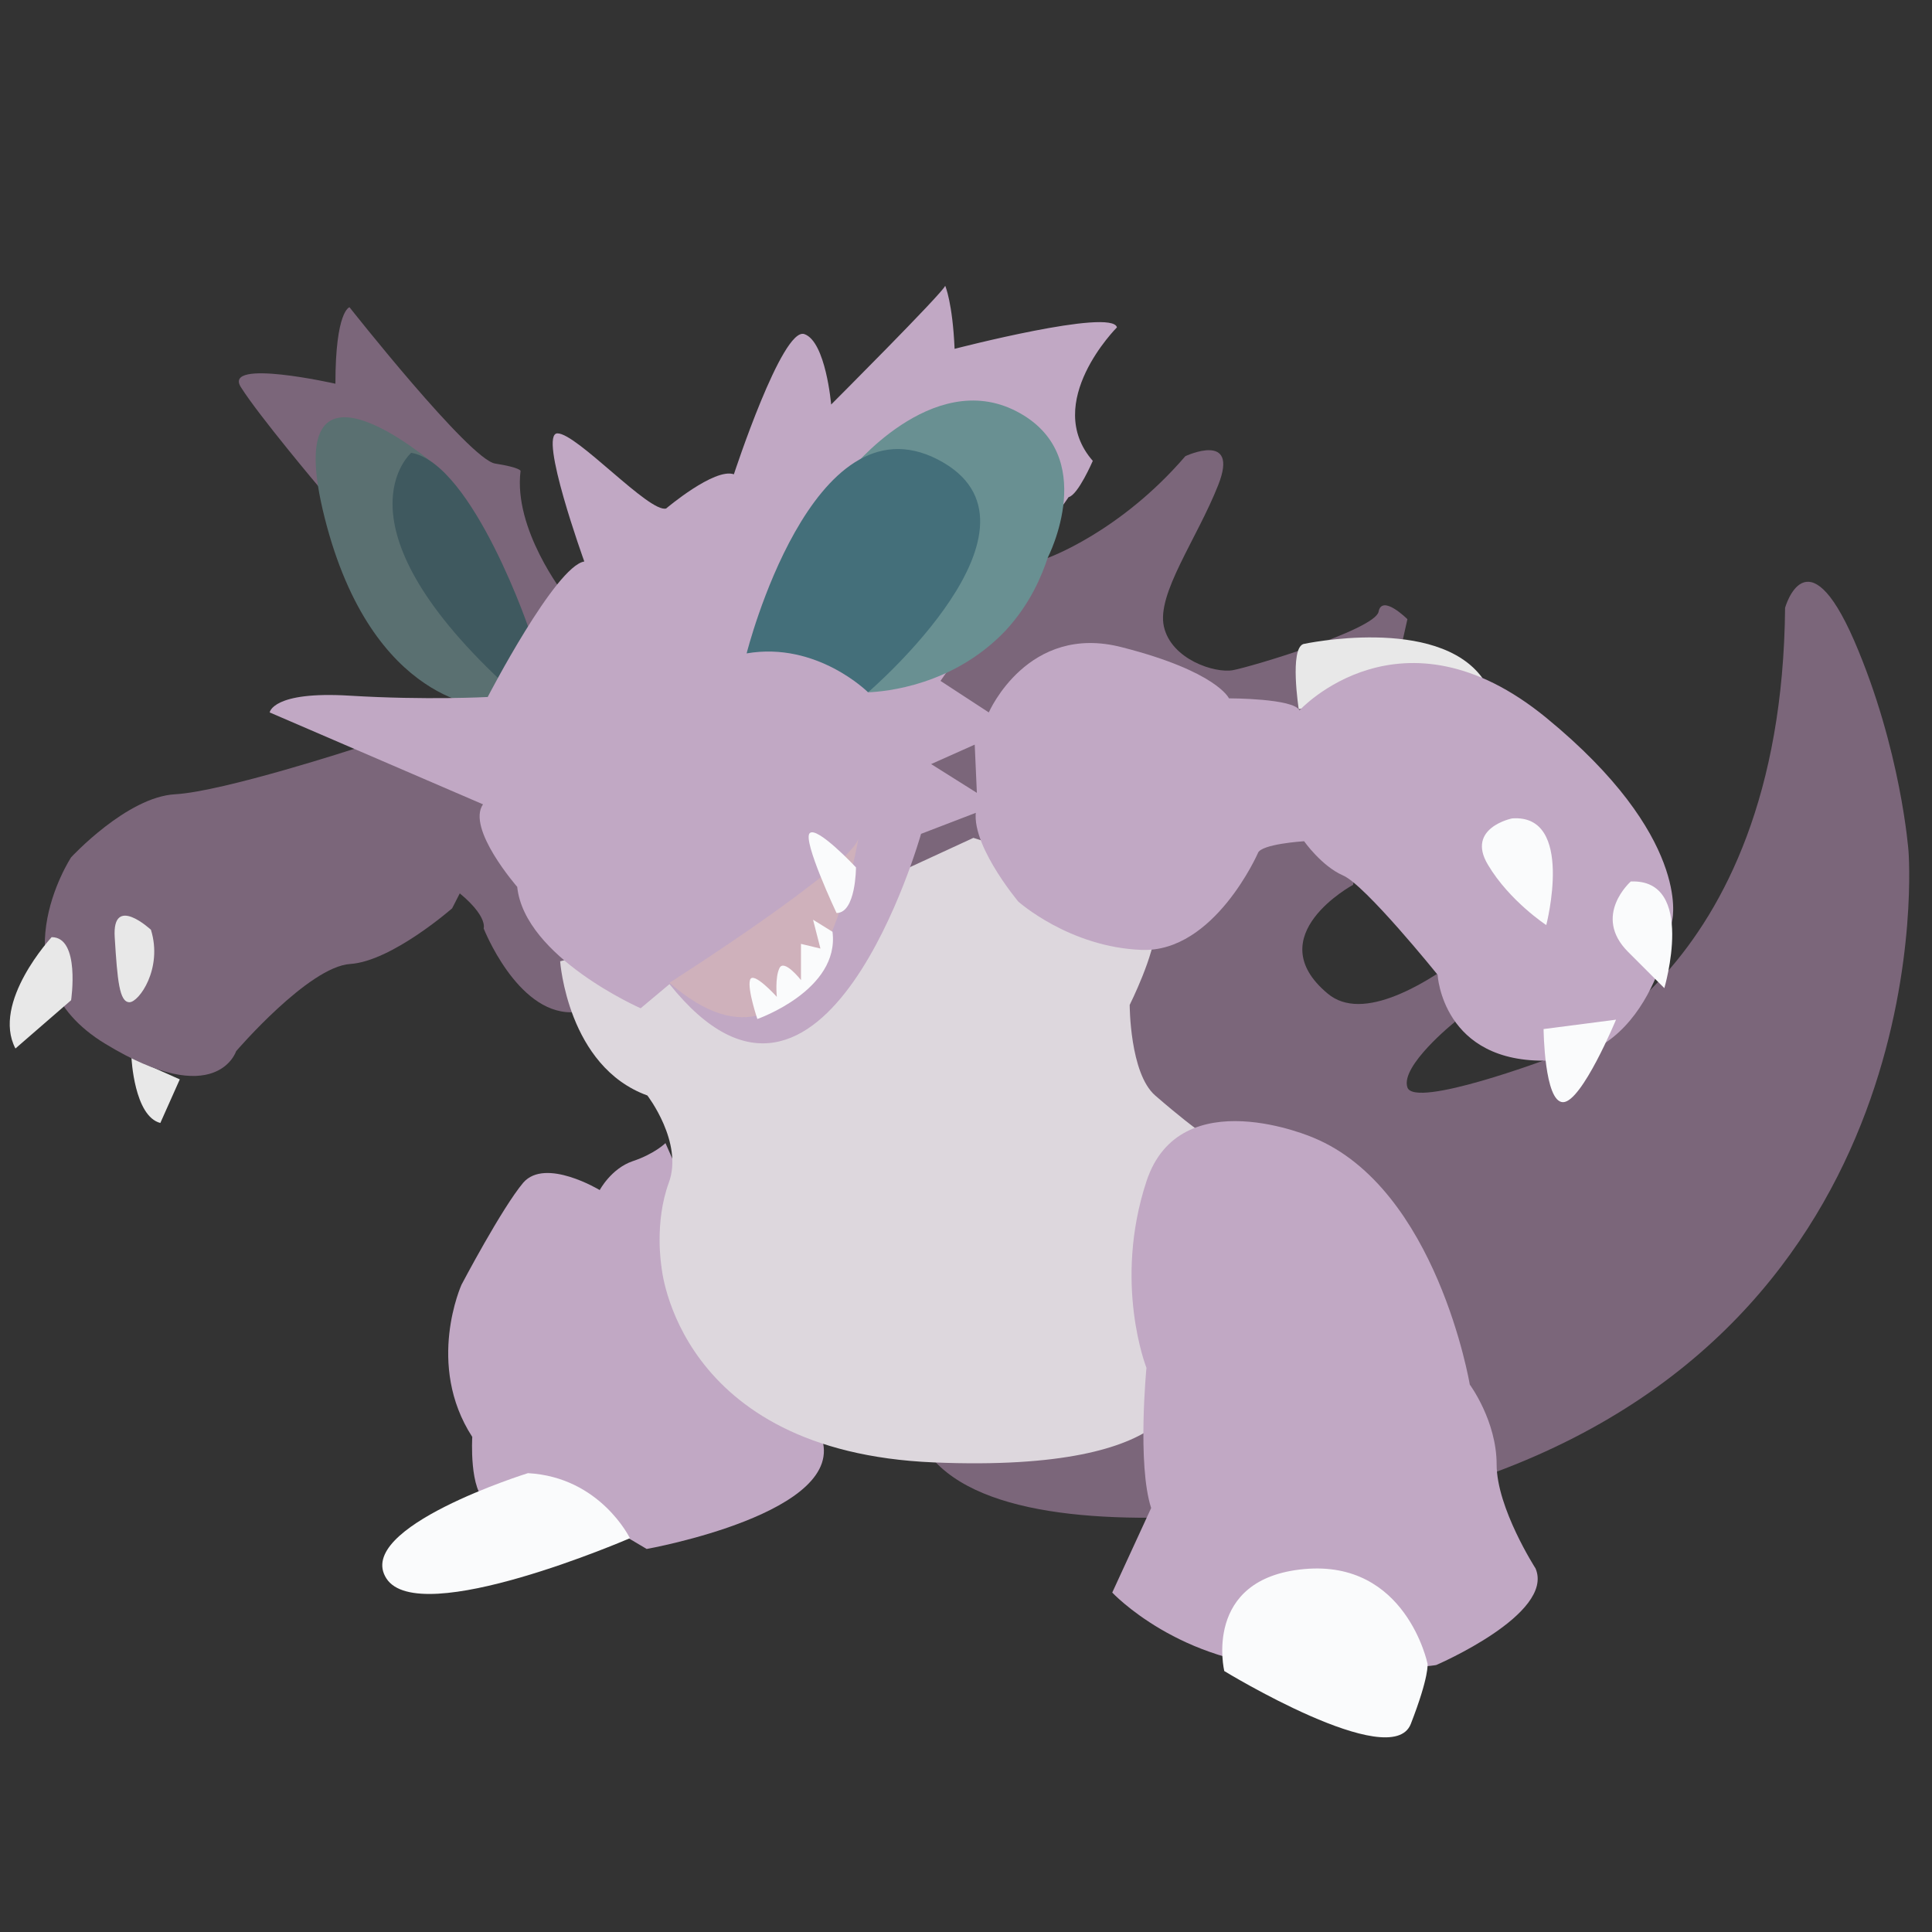 <?xml version="1.0" encoding="utf-8"?>
<!-- Generator: Adobe Illustrator 23.0.4, SVG Export Plug-In . SVG Version: 6.00 Build 0)  -->
<svg version="1.1" id="Layer_1" xmlns="http://www.w3.org/2000/svg" xmlns:xlink="http://www.w3.org/1999/xlink" x="0px" y="0px"
	 viewBox="0 0 288 288" style="enable-background:new 0 0 288 288;" xml:space="preserve">
<rect x="0" y="0" width="288" height="288" fill="#333333" stroke="none"/>
<style type="text/css">
	.st0{fill:#E8E8E8;}
	.st1{fill:#7B667A;}
	.st2{fill:#C1A8C4;}
	.st3{fill:#FAFBFC;}
	.st4{fill:#5A7071;}
	.st5{fill:#3F595F;}
	.st6{fill:#DDD7DD;}
	.st7{fill:#CFB1BB;}
	.st8{fill:#699092;}
	.st9{fill:#446F7A;}
</style>
<path class="st0" d="M19.6,157.7c0,0,0.4,8.7,4.3,9.7l2.9-6.5L19.6,157.7z"/>
<path class="st1" d="M53.2,111.5c0,0-19.9,6.5-27.1,6.9s-15.5,9.4-15.5,9.4s-11.6,17.7,5.1,27.8c16.6,10.1,19.5,1.1,19.5,1.1
	s10.8-12.6,17-13s15.2-8.3,15.2-8.3l2.2-4.3l-2.9-13.7L53.2,111.5z"/>
<path class="st1" d="M84.1,88.6c0,0-7.6-9.7-6.5-18.4c0,0,0-0.5-3.8-1.1C70,68.5,52.1,45.8,52.1,45.8S50,46.3,50,57.2
	c0,0-16.8-3.8-14.1,0.5c2.7,4.3,11.9,15.2,11.9,15.2l30.3,26.5L84.1,88.6z"/>
<path class="st1" d="M64,115.7c0,0-8.1,9.2,0.5,14.6s7.6,8.1,7.6,8.1s4.9,12.5,13,12.5s1.6-11.9,1.6-11.9l-5.4-15.7L64,115.7z"/>
<path class="st2" d="M99.2,170.4c0,0-1.6,1.6-4.9,2.7c-3.2,1.1-4.9,4.3-4.9,4.3s-8.1-4.9-11.4-1.1c-3.2,3.8-9.2,15.2-9.2,15.2
	s-5.4,11.9,1.6,22.7c0,0-0.5,8.1,2.2,9.7l21.1,5.4l2.7,1.6c0,0,30.3-5.4,26-16.8c-4.3-11.4-13-20.6-13-20.6L99.2,170.4z"/>
<path class="st1" d="M156.1,83.2c0,0,10.8-3.8,20.6-15.2c0,0,8.1-3.8,4.9,4.3s-9.2,16.2-8.1,21.1c1.1,4.9,7.6,7,10.3,6.5
	c2.7-0.5,21.1-6,21.7-8.7c0.5-2.7,4.3,1.1,4.3,1.1l-1.1,4.9l-7,34.7c0,0-14.1,7.6-3.8,16.2c10.3,8.7,37.9-21.7,37.9-21.7l-19,26
	c0,0-8.1,6.5-7,9.7c1.1,3.2,21.1-4.3,21.1-4.3s34.7-11.4,35.2-67.2c0,0,3.2-11.4,10.3,4.9c7,16.2,8.1,31.4,8.1,31.4
	s5.4,67.7-61.7,92.6c0,0-66.6,16.2-83.4-1.6s-13-109.4-13-109.4s0-13.5,1.6-13.5S156.1,83.2,156.1,83.2z"/>
<path class="st3" d="M78.7,219.6c0,0-26,8.1-21.1,15.7s36.3-6,36.3-6S89.5,220.2,78.7,219.6z"/>
<path class="st4" d="M64.6,69.1c0,0-23.3-20-16.2,8.1s24.4,28.2,24.4,28.2l2.2-3.8C74.9,101.6,51,71.8,64.6,69.1z"/>
<path class="st5" d="M61.3,67.5c0,0-11.9,10.3,13.5,34.1l4.3-7C79.2,94.5,70.5,69.1,61.3,67.5z"/>
<path class="st6" d="M83.5,143.3c0,0,1.1,15.7,13,20c0,0,5.4,7,3.2,13s-1.1,12.5-1.1,12.5s2.2,27.6,40.6,29.2
	c38.5,1.6,36.8-11.9,36.8-11.9l2.2-37.9c0,0-2.2-1.6-6-4.9s-3.8-13.5-3.8-13.5s3.8-7.6,3.8-11.4s-6.5-7-6.5-7l-20.6-6.5l-13,6
	L83.5,143.3z"/>
<path class="st0" d="M193.6,105.7c0,0-1.4-9,0.7-9.7c0,0,19.9-4.3,26.7,5.1L193.6,105.7z"/>
<path class="st2" d="M72.7,103.9c0,0,10.1-19.5,14.4-20.2c0,0-6.9-19.1-4-19.1s13.7,11.9,16.2,11.2c0,0,7.2-6.1,10.1-5.1
	c0,0,7.2-22,10.5-20.9c3.2,1.1,4,10.5,4,10.5s16.6-16.6,17-17.7c0,0,1.1,2.5,1.4,9.4c0,0,23.5-6.1,24.2-3.2c0,0-11.2,11.2-3.6,19.9
	c0,0-2.2,5.1-3.6,5.4l-19.1,27.4l7.2,4.7c0,0,5.8-13.4,19.9-9.7c14.1,3.6,15.9,7.6,15.9,7.6s9.7,0,10.5,1.8c0,0,15.2-16.6,36.8,1.1
	s18.8,30,18.8,30s-2.5,20.6-18.4,21.1s-16.6-12.8-16.6-12.8s-10.8-13.4-14.1-14.8c-3.2-1.4-5.8-5.1-5.8-5.1s-6.5,0.4-6.9,1.8
	c0,0-6.5,14.8-17.3,14.4s-18.4-7.2-18.4-7.2s-7.9-9.4-6.1-14.4l-0.4-9l-6.5,2.9l9.7,6.1l-11.2,4.3c0,0-14.4,51.3-37.5,22.4l-4.3,3.6
	c0,0-17.3-7.6-18.4-18.1c0,0-7.6-8.7-5.1-12.3l-31.8-13.7c0,0,0.4-3.2,11.9-2.5S72.7,103.9,72.7,103.9z"/>
<path class="st0" d="M22.5,138.6c0,0-5.8-5.4-5.4,1.1c0.4,6.5,0.7,9.7,2.2,9.7C20.7,149.4,24.3,144.4,22.5,138.6z"/>
<path class="st0" d="M7.7,139.7c0,0-9,9.7-5.4,16.6l8.3-7.2C10.6,149.1,12,139.7,7.7,139.7z"/>
<path class="st2" d="M195.8,169.6c0,0-19.9-8.7-24.9,6.5s0,27.8,0,27.8s-1.4,14.4,0.7,20.9l-5.8,12.6c0,0,10.1,10.8,27.4,11.2
	s20.9-0.4,20.9-0.4s17.7-7.6,14.8-14.4c0,0-5.8-9-5.8-15.5c0-6.5-4-11.9-4-11.9S214.2,177.2,195.8,169.6z"/>
<path class="st3" d="M212.8,248c0,0-3.2-15.5-18.4-14.1s-11.9,15.2-11.9,15.2s24.9,15.2,27.8,7.9C213.1,249.8,212.8,248,212.8,248z"
	/>
<path class="st3" d="M225.4,122c0,0-6.9,1.4-3.6,6.9c3.2,5.4,8.7,9,8.7,9S234.8,121.3,225.4,122z"/>
<path class="st3" d="M243.1,131.4c0,0-5.8,5.1-0.4,10.5s5.4,5.4,5.4,5.4S252.9,131,243.1,131.4z"/>
<path class="st3" d="M230.1,153.4l10.8-1.4c0,0-5.1,12.3-7.9,12.3S230.1,153.4,230.1,153.4z"/>
<path class="st7" d="M99.8,146.5c0,0,27.8-17.7,28.2-21.7C127.9,124.9,121.8,165.7,99.8,146.5z"/>
<path class="st3" d="M124.7,136.1c0,0-5.1-10.8-4-11.9c1.1-1.1,6.9,5.1,6.9,5.1S127.6,136.1,124.7,136.1z"/>
<path class="st3" d="M124.1,138.9l-2.9-1.8l1.1,4.3l-2.9-0.7v5.4c0,0-2.5-3.2-3.2-1.8c-0.7,1.4-0.4,4.3-0.4,4.3s-3.6-4-4-2.5
	c-0.4,1.4,1.1,5.8,1.1,5.8S125.2,147.6,124.1,138.9z"/>
<path class="st8" d="M129.4,103.2c10.5-16.4,14.6-25.7,12.3-27.8c-0.5-0.5-1.4-0.6-2.5-0.4c-0.8-0.9-2-2-3.6-2.9
	c-3.7-2.1-7.4-2-9-1.8c0,0,12.3-15.5,24.9-9c12.6,6.5,4.7,21.8,4.7,21.8c-0.9,2.7-2.6,6.9-6.3,10.9
	C142.1,102.2,132,103.1,129.4,103.2z"/>
<path class="st9" d="M129.4,103.2c0,0-7.6-7.6-18.1-5.8c0,0,9.7-38.6,28.5-28.9S129.4,103.2,129.4,103.2z"/>
</svg>
